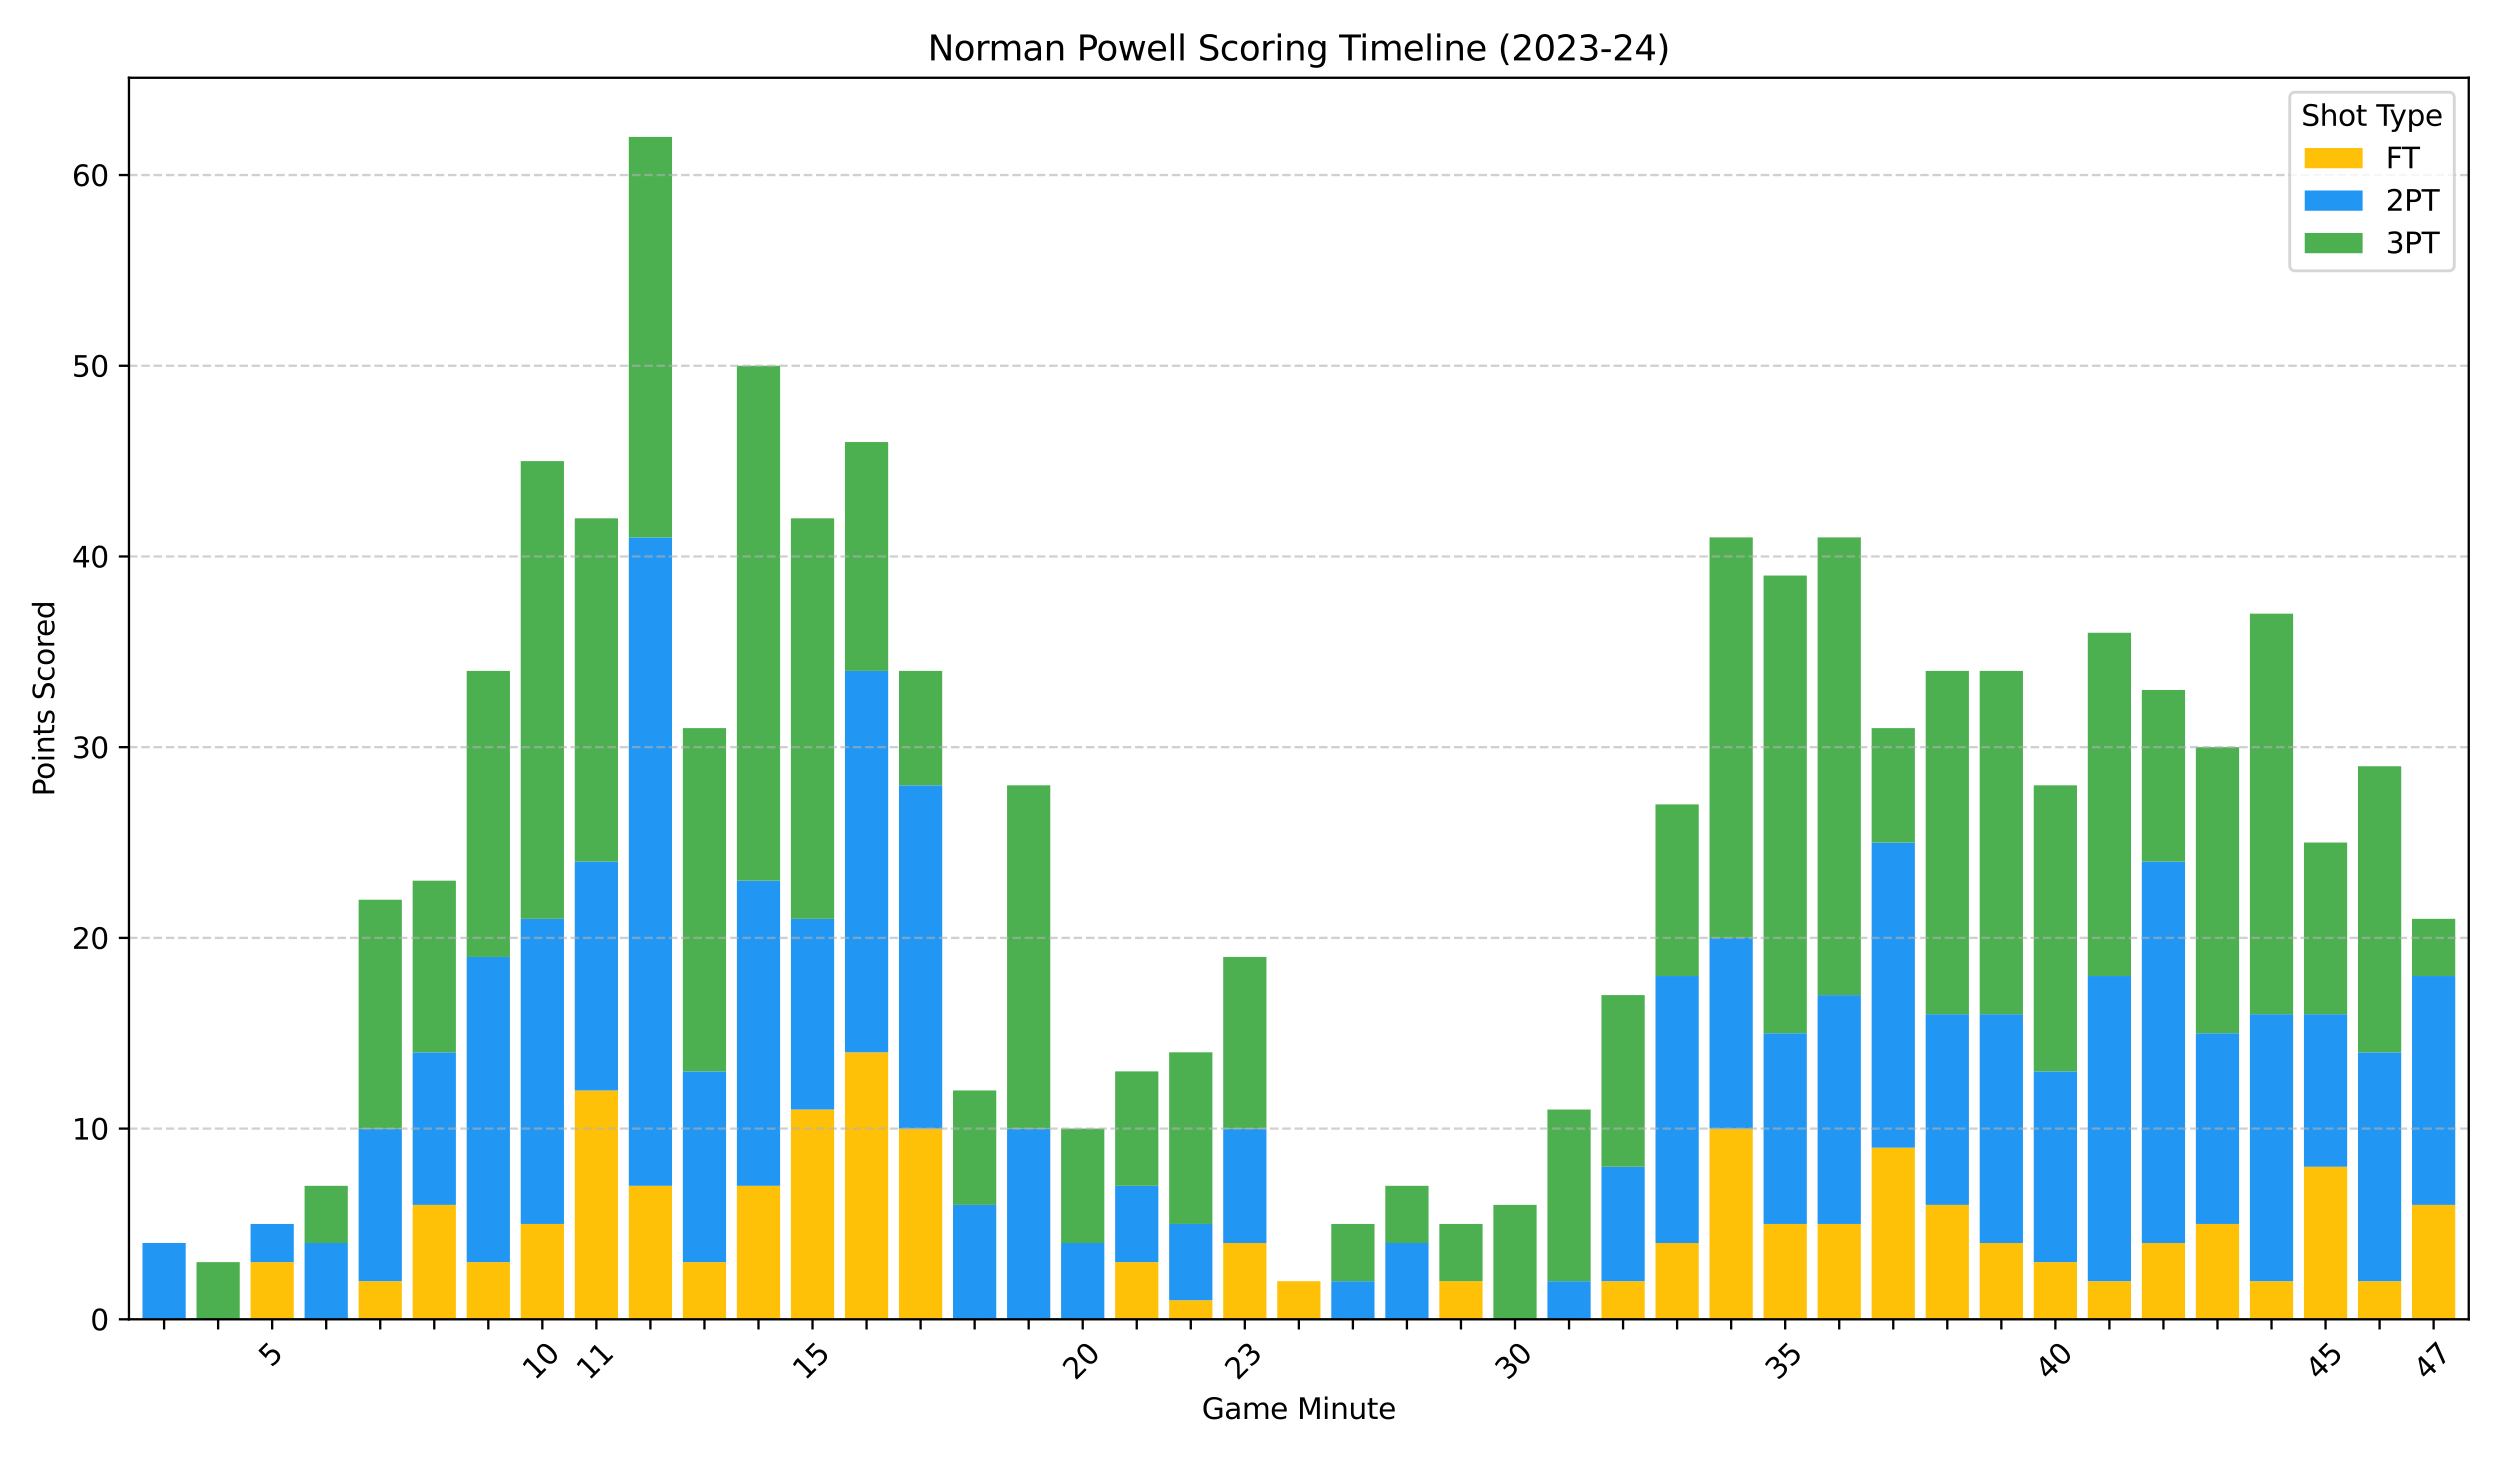 <?xml version="1.0" encoding="utf-8" standalone="no"?>
<!DOCTYPE svg PUBLIC "-//W3C//DTD SVG 1.1//EN"
  "http://www.w3.org/Graphics/SVG/1.1/DTD/svg11.dtd">
<svg xmlns:xlink="http://www.w3.org/1999/xlink" width="864pt" height="504pt" viewBox="0 0 864 504" xmlns="http://www.w3.org/2000/svg" version="1.1">
 <defs>
  <style type="text/css">*{stroke-linejoin: round; stroke-linecap: butt}</style>
 </defs>
 <g id="figure_1">
  <g id="patch_1">
   <path d="M 0 504 
L 864 504 
L 864 0 
L 0 0 
z
" style="fill: #ffffff"/>
  </g>
  <g id="axes_1">
   <g id="patch_2">
    <path d="M 44.57 455.956 
L 853.2 455.956 
L 853.2 26.88 
L 44.57 26.88 
z
" style="fill: #ffffff"/>
   </g>
   <g id="patch_3">
    <path d="M 49.239 455.956 
L 64.179 455.956 
L 64.179 455.956 
L 49.239 455.956 
z
" clip-path="url(#p21c076ba55)" style="fill: #ffc107"/>
   </g>
   <g id="patch_4">
    <path d="M 67.914 455.956 
L 82.854 455.956 
L 82.854 455.956 
L 67.914 455.956 
z
" clip-path="url(#p21c076ba55)" style="fill: #ffc107"/>
   </g>
   <g id="patch_5">
    <path d="M 86.589 455.956 
L 101.529 455.956 
L 101.529 436.182 
L 86.589 436.182 
z
" clip-path="url(#p21c076ba55)" style="fill: #ffc107"/>
   </g>
   <g id="patch_6">
    <path d="M 105.264 455.956 
L 120.204 455.956 
L 120.204 455.956 
L 105.264 455.956 
z
" clip-path="url(#p21c076ba55)" style="fill: #ffc107"/>
   </g>
   <g id="patch_7">
    <path d="M 123.939 455.956 
L 138.879 455.956 
L 138.879 442.773 
L 123.939 442.773 
z
" clip-path="url(#p21c076ba55)" style="fill: #ffc107"/>
   </g>
   <g id="patch_8">
    <path d="M 142.614 455.956 
L 157.554 455.956 
L 157.554 416.409 
L 142.614 416.409 
z
" clip-path="url(#p21c076ba55)" style="fill: #ffc107"/>
   </g>
   <g id="patch_9">
    <path d="M 161.289 455.956 
L 176.229 455.956 
L 176.229 436.182 
L 161.289 436.182 
z
" clip-path="url(#p21c076ba55)" style="fill: #ffc107"/>
   </g>
   <g id="patch_10">
    <path d="M 179.964 455.956 
L 194.904 455.956 
L 194.904 423 
L 179.964 423 
z
" clip-path="url(#p21c076ba55)" style="fill: #ffc107"/>
   </g>
   <g id="patch_11">
    <path d="M 198.639 455.956 
L 213.579 455.956 
L 213.579 376.863 
L 198.639 376.863 
z
" clip-path="url(#p21c076ba55)" style="fill: #ffc107"/>
   </g>
   <g id="patch_12">
    <path d="M 217.314 455.956 
L 232.254 455.956 
L 232.254 409.818 
L 217.314 409.818 
z
" clip-path="url(#p21c076ba55)" style="fill: #ffc107"/>
   </g>
   <g id="patch_13">
    <path d="M 235.989 455.956 
L 250.929 455.956 
L 250.929 436.182 
L 235.989 436.182 
z
" clip-path="url(#p21c076ba55)" style="fill: #ffc107"/>
   </g>
   <g id="patch_14">
    <path d="M 254.664 455.956 
L 269.604 455.956 
L 269.604 409.818 
L 254.664 409.818 
z
" clip-path="url(#p21c076ba55)" style="fill: #ffc107"/>
   </g>
   <g id="patch_15">
    <path d="M 273.339 455.956 
L 288.28 455.956 
L 288.28 383.454 
L 273.339 383.454 
z
" clip-path="url(#p21c076ba55)" style="fill: #ffc107"/>
   </g>
   <g id="patch_16">
    <path d="M 292.015 455.956 
L 306.955 455.956 
L 306.955 363.681 
L 292.015 363.681 
z
" clip-path="url(#p21c076ba55)" style="fill: #ffc107"/>
   </g>
   <g id="patch_17">
    <path d="M 310.69 455.956 
L 325.63 455.956 
L 325.63 390.045 
L 310.69 390.045 
z
" clip-path="url(#p21c076ba55)" style="fill: #ffc107"/>
   </g>
   <g id="patch_18">
    <path d="M 329.365 455.956 
L 344.305 455.956 
L 344.305 455.956 
L 329.365 455.956 
z
" clip-path="url(#p21c076ba55)" style="fill: #ffc107"/>
   </g>
   <g id="patch_19">
    <path d="M 348.04 455.956 
L 362.98 455.956 
L 362.98 455.956 
L 348.04 455.956 
z
" clip-path="url(#p21c076ba55)" style="fill: #ffc107"/>
   </g>
   <g id="patch_20">
    <path d="M 366.715 455.956 
L 381.655 455.956 
L 381.655 455.956 
L 366.715 455.956 
z
" clip-path="url(#p21c076ba55)" style="fill: #ffc107"/>
   </g>
   <g id="patch_21">
    <path d="M 385.39 455.956 
L 400.33 455.956 
L 400.33 436.182 
L 385.39 436.182 
z
" clip-path="url(#p21c076ba55)" style="fill: #ffc107"/>
   </g>
   <g id="patch_22">
    <path d="M 404.065 455.956 
L 419.005 455.956 
L 419.005 449.365 
L 404.065 449.365 
z
" clip-path="url(#p21c076ba55)" style="fill: #ffc107"/>
   </g>
   <g id="patch_23">
    <path d="M 422.74 455.956 
L 437.68 455.956 
L 437.68 429.591 
L 422.74 429.591 
z
" clip-path="url(#p21c076ba55)" style="fill: #ffc107"/>
   </g>
   <g id="patch_24">
    <path d="M 441.415 455.956 
L 456.355 455.956 
L 456.355 442.773 
L 441.415 442.773 
z
" clip-path="url(#p21c076ba55)" style="fill: #ffc107"/>
   </g>
   <g id="patch_25">
    <path d="M 460.09 455.956 
L 475.03 455.956 
L 475.03 455.956 
L 460.09 455.956 
z
" clip-path="url(#p21c076ba55)" style="fill: #ffc107"/>
   </g>
   <g id="patch_26">
    <path d="M 478.765 455.956 
L 493.705 455.956 
L 493.705 455.956 
L 478.765 455.956 
z
" clip-path="url(#p21c076ba55)" style="fill: #ffc107"/>
   </g>
   <g id="patch_27">
    <path d="M 497.44 455.956 
L 512.38 455.956 
L 512.38 442.773 
L 497.44 442.773 
z
" clip-path="url(#p21c076ba55)" style="fill: #ffc107"/>
   </g>
   <g id="patch_28">
    <path d="M 516.115 455.956 
L 531.055 455.956 
L 531.055 455.956 
L 516.115 455.956 
z
" clip-path="url(#p21c076ba55)" style="fill: #ffc107"/>
   </g>
   <g id="patch_29">
    <path d="M 534.79 455.956 
L 549.73 455.956 
L 549.73 455.956 
L 534.79 455.956 
z
" clip-path="url(#p21c076ba55)" style="fill: #ffc107"/>
   </g>
   <g id="patch_30">
    <path d="M 553.465 455.956 
L 568.405 455.956 
L 568.405 442.773 
L 553.465 442.773 
z
" clip-path="url(#p21c076ba55)" style="fill: #ffc107"/>
   </g>
   <g id="patch_31">
    <path d="M 572.14 455.956 
L 587.08 455.956 
L 587.08 429.591 
L 572.14 429.591 
z
" clip-path="url(#p21c076ba55)" style="fill: #ffc107"/>
   </g>
   <g id="patch_32">
    <path d="M 590.815 455.956 
L 605.755 455.956 
L 605.755 390.045 
L 590.815 390.045 
z
" clip-path="url(#p21c076ba55)" style="fill: #ffc107"/>
   </g>
   <g id="patch_33">
    <path d="M 609.49 455.956 
L 624.431 455.956 
L 624.431 423 
L 609.49 423 
z
" clip-path="url(#p21c076ba55)" style="fill: #ffc107"/>
   </g>
   <g id="patch_34">
    <path d="M 628.166 455.956 
L 643.106 455.956 
L 643.106 423 
L 628.166 423 
z
" clip-path="url(#p21c076ba55)" style="fill: #ffc107"/>
   </g>
   <g id="patch_35">
    <path d="M 646.841 455.956 
L 661.781 455.956 
L 661.781 396.636 
L 646.841 396.636 
z
" clip-path="url(#p21c076ba55)" style="fill: #ffc107"/>
   </g>
   <g id="patch_36">
    <path d="M 665.516 455.956 
L 680.456 455.956 
L 680.456 416.409 
L 665.516 416.409 
z
" clip-path="url(#p21c076ba55)" style="fill: #ffc107"/>
   </g>
   <g id="patch_37">
    <path d="M 684.191 455.956 
L 699.131 455.956 
L 699.131 429.591 
L 684.191 429.591 
z
" clip-path="url(#p21c076ba55)" style="fill: #ffc107"/>
   </g>
   <g id="patch_38">
    <path d="M 702.866 455.956 
L 717.806 455.956 
L 717.806 436.182 
L 702.866 436.182 
z
" clip-path="url(#p21c076ba55)" style="fill: #ffc107"/>
   </g>
   <g id="patch_39">
    <path d="M 721.541 455.956 
L 736.481 455.956 
L 736.481 442.773 
L 721.541 442.773 
z
" clip-path="url(#p21c076ba55)" style="fill: #ffc107"/>
   </g>
   <g id="patch_40">
    <path d="M 740.216 455.956 
L 755.156 455.956 
L 755.156 429.591 
L 740.216 429.591 
z
" clip-path="url(#p21c076ba55)" style="fill: #ffc107"/>
   </g>
   <g id="patch_41">
    <path d="M 758.891 455.956 
L 773.831 455.956 
L 773.831 423 
L 758.891 423 
z
" clip-path="url(#p21c076ba55)" style="fill: #ffc107"/>
   </g>
   <g id="patch_42">
    <path d="M 777.566 455.956 
L 792.506 455.956 
L 792.506 442.773 
L 777.566 442.773 
z
" clip-path="url(#p21c076ba55)" style="fill: #ffc107"/>
   </g>
   <g id="patch_43">
    <path d="M 796.241 455.956 
L 811.181 455.956 
L 811.181 403.227 
L 796.241 403.227 
z
" clip-path="url(#p21c076ba55)" style="fill: #ffc107"/>
   </g>
   <g id="patch_44">
    <path d="M 814.916 455.956 
L 829.856 455.956 
L 829.856 442.773 
L 814.916 442.773 
z
" clip-path="url(#p21c076ba55)" style="fill: #ffc107"/>
   </g>
   <g id="patch_45">
    <path d="M 833.591 455.956 
L 848.531 455.956 
L 848.531 416.409 
L 833.591 416.409 
z
" clip-path="url(#p21c076ba55)" style="fill: #ffc107"/>
   </g>
   <g id="patch_46">
    <path d="M 49.239 455.956 
L 64.179 455.956 
L 64.179 429.591 
L 49.239 429.591 
z
" clip-path="url(#p21c076ba55)" style="fill: #2196f3"/>
   </g>
   <g id="patch_47">
    <path d="M 67.914 455.956 
L 82.854 455.956 
L 82.854 455.956 
L 67.914 455.956 
z
" clip-path="url(#p21c076ba55)" style="fill: #2196f3"/>
   </g>
   <g id="patch_48">
    <path d="M 86.589 436.182 
L 101.529 436.182 
L 101.529 423 
L 86.589 423 
z
" clip-path="url(#p21c076ba55)" style="fill: #2196f3"/>
   </g>
   <g id="patch_49">
    <path d="M 105.264 455.956 
L 120.204 455.956 
L 120.204 429.591 
L 105.264 429.591 
z
" clip-path="url(#p21c076ba55)" style="fill: #2196f3"/>
   </g>
   <g id="patch_50">
    <path d="M 123.939 442.773 
L 138.879 442.773 
L 138.879 390.045 
L 123.939 390.045 
z
" clip-path="url(#p21c076ba55)" style="fill: #2196f3"/>
   </g>
   <g id="patch_51">
    <path d="M 142.614 416.409 
L 157.554 416.409 
L 157.554 363.681 
L 142.614 363.681 
z
" clip-path="url(#p21c076ba55)" style="fill: #2196f3"/>
   </g>
   <g id="patch_52">
    <path d="M 161.289 436.182 
L 176.229 436.182 
L 176.229 330.726 
L 161.289 330.726 
z
" clip-path="url(#p21c076ba55)" style="fill: #2196f3"/>
   </g>
   <g id="patch_53">
    <path d="M 179.964 423 
L 194.904 423 
L 194.904 317.544 
L 179.964 317.544 
z
" clip-path="url(#p21c076ba55)" style="fill: #2196f3"/>
   </g>
   <g id="patch_54">
    <path d="M 198.639 376.863 
L 213.579 376.863 
L 213.579 297.771 
L 198.639 297.771 
z
" clip-path="url(#p21c076ba55)" style="fill: #2196f3"/>
   </g>
   <g id="patch_55">
    <path d="M 217.314 409.818 
L 232.254 409.818 
L 232.254 185.724 
L 217.314 185.724 
z
" clip-path="url(#p21c076ba55)" style="fill: #2196f3"/>
   </g>
   <g id="patch_56">
    <path d="M 235.989 436.182 
L 250.929 436.182 
L 250.929 370.272 
L 235.989 370.272 
z
" clip-path="url(#p21c076ba55)" style="fill: #2196f3"/>
   </g>
   <g id="patch_57">
    <path d="M 254.664 409.818 
L 269.604 409.818 
L 269.604 304.362 
L 254.664 304.362 
z
" clip-path="url(#p21c076ba55)" style="fill: #2196f3"/>
   </g>
   <g id="patch_58">
    <path d="M 273.339 383.454 
L 288.28 383.454 
L 288.28 317.544 
L 273.339 317.544 
z
" clip-path="url(#p21c076ba55)" style="fill: #2196f3"/>
   </g>
   <g id="patch_59">
    <path d="M 292.015 363.681 
L 306.955 363.681 
L 306.955 231.861 
L 292.015 231.861 
z
" clip-path="url(#p21c076ba55)" style="fill: #2196f3"/>
   </g>
   <g id="patch_60">
    <path d="M 310.69 390.045 
L 325.63 390.045 
L 325.63 271.407 
L 310.69 271.407 
z
" clip-path="url(#p21c076ba55)" style="fill: #2196f3"/>
   </g>
   <g id="patch_61">
    <path d="M 329.365 455.956 
L 344.305 455.956 
L 344.305 416.409 
L 329.365 416.409 
z
" clip-path="url(#p21c076ba55)" style="fill: #2196f3"/>
   </g>
   <g id="patch_62">
    <path d="M 348.04 455.956 
L 362.98 455.956 
L 362.98 390.045 
L 348.04 390.045 
z
" clip-path="url(#p21c076ba55)" style="fill: #2196f3"/>
   </g>
   <g id="patch_63">
    <path d="M 366.715 455.956 
L 381.655 455.956 
L 381.655 429.591 
L 366.715 429.591 
z
" clip-path="url(#p21c076ba55)" style="fill: #2196f3"/>
   </g>
   <g id="patch_64">
    <path d="M 385.39 436.182 
L 400.33 436.182 
L 400.33 409.818 
L 385.39 409.818 
z
" clip-path="url(#p21c076ba55)" style="fill: #2196f3"/>
   </g>
   <g id="patch_65">
    <path d="M 404.065 449.365 
L 419.005 449.365 
L 419.005 423 
L 404.065 423 
z
" clip-path="url(#p21c076ba55)" style="fill: #2196f3"/>
   </g>
   <g id="patch_66">
    <path d="M 422.74 429.591 
L 437.68 429.591 
L 437.68 390.045 
L 422.74 390.045 
z
" clip-path="url(#p21c076ba55)" style="fill: #2196f3"/>
   </g>
   <g id="patch_67">
    <path d="M 441.415 455.956 
L 456.355 455.956 
L 456.355 455.956 
L 441.415 455.956 
z
" clip-path="url(#p21c076ba55)" style="fill: #2196f3"/>
   </g>
   <g id="patch_68">
    <path d="M 460.09 455.956 
L 475.03 455.956 
L 475.03 442.773 
L 460.09 442.773 
z
" clip-path="url(#p21c076ba55)" style="fill: #2196f3"/>
   </g>
   <g id="patch_69">
    <path d="M 478.765 455.956 
L 493.705 455.956 
L 493.705 429.591 
L 478.765 429.591 
z
" clip-path="url(#p21c076ba55)" style="fill: #2196f3"/>
   </g>
   <g id="patch_70">
    <path d="M 497.44 455.956 
L 512.38 455.956 
L 512.38 455.956 
L 497.44 455.956 
z
" clip-path="url(#p21c076ba55)" style="fill: #2196f3"/>
   </g>
   <g id="patch_71">
    <path d="M 516.115 455.956 
L 531.055 455.956 
L 531.055 455.956 
L 516.115 455.956 
z
" clip-path="url(#p21c076ba55)" style="fill: #2196f3"/>
   </g>
   <g id="patch_72">
    <path d="M 534.79 455.956 
L 549.73 455.956 
L 549.73 442.773 
L 534.79 442.773 
z
" clip-path="url(#p21c076ba55)" style="fill: #2196f3"/>
   </g>
   <g id="patch_73">
    <path d="M 553.465 442.773 
L 568.405 442.773 
L 568.405 403.227 
L 553.465 403.227 
z
" clip-path="url(#p21c076ba55)" style="fill: #2196f3"/>
   </g>
   <g id="patch_74">
    <path d="M 572.14 429.591 
L 587.08 429.591 
L 587.08 337.317 
L 572.14 337.317 
z
" clip-path="url(#p21c076ba55)" style="fill: #2196f3"/>
   </g>
   <g id="patch_75">
    <path d="M 590.815 390.045 
L 605.755 390.045 
L 605.755 324.135 
L 590.815 324.135 
z
" clip-path="url(#p21c076ba55)" style="fill: #2196f3"/>
   </g>
   <g id="patch_76">
    <path d="M 609.49 423 
L 624.431 423 
L 624.431 357.09 
L 609.49 357.09 
z
" clip-path="url(#p21c076ba55)" style="fill: #2196f3"/>
   </g>
   <g id="patch_77">
    <path d="M 628.166 423 
L 643.106 423 
L 643.106 343.908 
L 628.166 343.908 
z
" clip-path="url(#p21c076ba55)" style="fill: #2196f3"/>
   </g>
   <g id="patch_78">
    <path d="M 646.841 396.636 
L 661.781 396.636 
L 661.781 291.18 
L 646.841 291.18 
z
" clip-path="url(#p21c076ba55)" style="fill: #2196f3"/>
   </g>
   <g id="patch_79">
    <path d="M 665.516 416.409 
L 680.456 416.409 
L 680.456 350.499 
L 665.516 350.499 
z
" clip-path="url(#p21c076ba55)" style="fill: #2196f3"/>
   </g>
   <g id="patch_80">
    <path d="M 684.191 429.591 
L 699.131 429.591 
L 699.131 350.499 
L 684.191 350.499 
z
" clip-path="url(#p21c076ba55)" style="fill: #2196f3"/>
   </g>
   <g id="patch_81">
    <path d="M 702.866 436.182 
L 717.806 436.182 
L 717.806 370.272 
L 702.866 370.272 
z
" clip-path="url(#p21c076ba55)" style="fill: #2196f3"/>
   </g>
   <g id="patch_82">
    <path d="M 721.541 442.773 
L 736.481 442.773 
L 736.481 337.317 
L 721.541 337.317 
z
" clip-path="url(#p21c076ba55)" style="fill: #2196f3"/>
   </g>
   <g id="patch_83">
    <path d="M 740.216 429.591 
L 755.156 429.591 
L 755.156 297.771 
L 740.216 297.771 
z
" clip-path="url(#p21c076ba55)" style="fill: #2196f3"/>
   </g>
   <g id="patch_84">
    <path d="M 758.891 423 
L 773.831 423 
L 773.831 357.09 
L 758.891 357.09 
z
" clip-path="url(#p21c076ba55)" style="fill: #2196f3"/>
   </g>
   <g id="patch_85">
    <path d="M 777.566 442.773 
L 792.506 442.773 
L 792.506 350.499 
L 777.566 350.499 
z
" clip-path="url(#p21c076ba55)" style="fill: #2196f3"/>
   </g>
   <g id="patch_86">
    <path d="M 796.241 403.227 
L 811.181 403.227 
L 811.181 350.499 
L 796.241 350.499 
z
" clip-path="url(#p21c076ba55)" style="fill: #2196f3"/>
   </g>
   <g id="patch_87">
    <path d="M 814.916 442.773 
L 829.856 442.773 
L 829.856 363.681 
L 814.916 363.681 
z
" clip-path="url(#p21c076ba55)" style="fill: #2196f3"/>
   </g>
   <g id="patch_88">
    <path d="M 833.591 416.409 
L 848.531 416.409 
L 848.531 337.317 
L 833.591 337.317 
z
" clip-path="url(#p21c076ba55)" style="fill: #2196f3"/>
   </g>
   <g id="patch_89">
    <path d="M 49.239 455.956 
L 64.179 455.956 
L 64.179 455.956 
L 49.239 455.956 
z
" clip-path="url(#p21c076ba55)" style="fill: #4caf50"/>
   </g>
   <g id="patch_90">
    <path d="M 67.914 455.956 
L 82.854 455.956 
L 82.854 436.182 
L 67.914 436.182 
z
" clip-path="url(#p21c076ba55)" style="fill: #4caf50"/>
   </g>
   <g id="patch_91">
    <path d="M 86.589 455.956 
L 101.529 455.956 
L 101.529 455.956 
L 86.589 455.956 
z
" clip-path="url(#p21c076ba55)" style="fill: #4caf50"/>
   </g>
   <g id="patch_92">
    <path d="M 105.264 429.591 
L 120.204 429.591 
L 120.204 409.818 
L 105.264 409.818 
z
" clip-path="url(#p21c076ba55)" style="fill: #4caf50"/>
   </g>
   <g id="patch_93">
    <path d="M 123.939 390.045 
L 138.879 390.045 
L 138.879 310.953 
L 123.939 310.953 
z
" clip-path="url(#p21c076ba55)" style="fill: #4caf50"/>
   </g>
   <g id="patch_94">
    <path d="M 142.614 363.681 
L 157.554 363.681 
L 157.554 304.362 
L 142.614 304.362 
z
" clip-path="url(#p21c076ba55)" style="fill: #4caf50"/>
   </g>
   <g id="patch_95">
    <path d="M 161.289 330.726 
L 176.229 330.726 
L 176.229 231.861 
L 161.289 231.861 
z
" clip-path="url(#p21c076ba55)" style="fill: #4caf50"/>
   </g>
   <g id="patch_96">
    <path d="M 179.964 317.544 
L 194.904 317.544 
L 194.904 159.36 
L 179.964 159.36 
z
" clip-path="url(#p21c076ba55)" style="fill: #4caf50"/>
   </g>
   <g id="patch_97">
    <path d="M 198.639 297.771 
L 213.579 297.771 
L 213.579 179.133 
L 198.639 179.133 
z
" clip-path="url(#p21c076ba55)" style="fill: #4caf50"/>
   </g>
   <g id="patch_98">
    <path d="M 217.314 185.724 
L 232.254 185.724 
L 232.254 47.312 
L 217.314 47.312 
z
" clip-path="url(#p21c076ba55)" style="fill: #4caf50"/>
   </g>
   <g id="patch_99">
    <path d="M 235.989 370.272 
L 250.929 370.272 
L 250.929 251.634 
L 235.989 251.634 
z
" clip-path="url(#p21c076ba55)" style="fill: #4caf50"/>
   </g>
   <g id="patch_100">
    <path d="M 254.664 304.362 
L 269.604 304.362 
L 269.604 126.404 
L 254.664 126.404 
z
" clip-path="url(#p21c076ba55)" style="fill: #4caf50"/>
   </g>
   <g id="patch_101">
    <path d="M 273.339 317.544 
L 288.28 317.544 
L 288.28 179.133 
L 273.339 179.133 
z
" clip-path="url(#p21c076ba55)" style="fill: #4caf50"/>
   </g>
   <g id="patch_102">
    <path d="M 292.015 231.861 
L 306.955 231.861 
L 306.955 152.769 
L 292.015 152.769 
z
" clip-path="url(#p21c076ba55)" style="fill: #4caf50"/>
   </g>
   <g id="patch_103">
    <path d="M 310.69 271.407 
L 325.63 271.407 
L 325.63 231.861 
L 310.69 231.861 
z
" clip-path="url(#p21c076ba55)" style="fill: #4caf50"/>
   </g>
   <g id="patch_104">
    <path d="M 329.365 416.409 
L 344.305 416.409 
L 344.305 376.863 
L 329.365 376.863 
z
" clip-path="url(#p21c076ba55)" style="fill: #4caf50"/>
   </g>
   <g id="patch_105">
    <path d="M 348.04 390.045 
L 362.98 390.045 
L 362.98 271.407 
L 348.04 271.407 
z
" clip-path="url(#p21c076ba55)" style="fill: #4caf50"/>
   </g>
   <g id="patch_106">
    <path d="M 366.715 429.591 
L 381.655 429.591 
L 381.655 390.045 
L 366.715 390.045 
z
" clip-path="url(#p21c076ba55)" style="fill: #4caf50"/>
   </g>
   <g id="patch_107">
    <path d="M 385.39 409.818 
L 400.33 409.818 
L 400.33 370.272 
L 385.39 370.272 
z
" clip-path="url(#p21c076ba55)" style="fill: #4caf50"/>
   </g>
   <g id="patch_108">
    <path d="M 404.065 423 
L 419.005 423 
L 419.005 363.681 
L 404.065 363.681 
z
" clip-path="url(#p21c076ba55)" style="fill: #4caf50"/>
   </g>
   <g id="patch_109">
    <path d="M 422.74 390.045 
L 437.68 390.045 
L 437.68 330.726 
L 422.74 330.726 
z
" clip-path="url(#p21c076ba55)" style="fill: #4caf50"/>
   </g>
   <g id="patch_110">
    <path d="M 441.415 455.956 
L 456.355 455.956 
L 456.355 455.956 
L 441.415 455.956 
z
" clip-path="url(#p21c076ba55)" style="fill: #4caf50"/>
   </g>
   <g id="patch_111">
    <path d="M 460.09 442.773 
L 475.03 442.773 
L 475.03 423 
L 460.09 423 
z
" clip-path="url(#p21c076ba55)" style="fill: #4caf50"/>
   </g>
   <g id="patch_112">
    <path d="M 478.765 429.591 
L 493.705 429.591 
L 493.705 409.818 
L 478.765 409.818 
z
" clip-path="url(#p21c076ba55)" style="fill: #4caf50"/>
   </g>
   <g id="patch_113">
    <path d="M 497.44 442.773 
L 512.38 442.773 
L 512.38 423 
L 497.44 423 
z
" clip-path="url(#p21c076ba55)" style="fill: #4caf50"/>
   </g>
   <g id="patch_114">
    <path d="M 516.115 455.956 
L 531.055 455.956 
L 531.055 416.409 
L 516.115 416.409 
z
" clip-path="url(#p21c076ba55)" style="fill: #4caf50"/>
   </g>
   <g id="patch_115">
    <path d="M 534.79 442.773 
L 549.73 442.773 
L 549.73 383.454 
L 534.79 383.454 
z
" clip-path="url(#p21c076ba55)" style="fill: #4caf50"/>
   </g>
   <g id="patch_116">
    <path d="M 553.465 403.227 
L 568.405 403.227 
L 568.405 343.908 
L 553.465 343.908 
z
" clip-path="url(#p21c076ba55)" style="fill: #4caf50"/>
   </g>
   <g id="patch_117">
    <path d="M 572.14 337.317 
L 587.08 337.317 
L 587.08 277.998 
L 572.14 277.998 
z
" clip-path="url(#p21c076ba55)" style="fill: #4caf50"/>
   </g>
   <g id="patch_118">
    <path d="M 590.815 324.135 
L 605.755 324.135 
L 605.755 185.724 
L 590.815 185.724 
z
" clip-path="url(#p21c076ba55)" style="fill: #4caf50"/>
   </g>
   <g id="patch_119">
    <path d="M 609.49 357.09 
L 624.431 357.09 
L 624.431 198.906 
L 609.49 198.906 
z
" clip-path="url(#p21c076ba55)" style="fill: #4caf50"/>
   </g>
   <g id="patch_120">
    <path d="M 628.166 343.908 
L 643.106 343.908 
L 643.106 185.724 
L 628.166 185.724 
z
" clip-path="url(#p21c076ba55)" style="fill: #4caf50"/>
   </g>
   <g id="patch_121">
    <path d="M 646.841 291.18 
L 661.781 291.18 
L 661.781 251.634 
L 646.841 251.634 
z
" clip-path="url(#p21c076ba55)" style="fill: #4caf50"/>
   </g>
   <g id="patch_122">
    <path d="M 665.516 350.499 
L 680.456 350.499 
L 680.456 231.861 
L 665.516 231.861 
z
" clip-path="url(#p21c076ba55)" style="fill: #4caf50"/>
   </g>
   <g id="patch_123">
    <path d="M 684.191 350.499 
L 699.131 350.499 
L 699.131 231.861 
L 684.191 231.861 
z
" clip-path="url(#p21c076ba55)" style="fill: #4caf50"/>
   </g>
   <g id="patch_124">
    <path d="M 702.866 370.272 
L 717.806 370.272 
L 717.806 271.407 
L 702.866 271.407 
z
" clip-path="url(#p21c076ba55)" style="fill: #4caf50"/>
   </g>
   <g id="patch_125">
    <path d="M 721.541 337.317 
L 736.481 337.317 
L 736.481 218.679 
L 721.541 218.679 
z
" clip-path="url(#p21c076ba55)" style="fill: #4caf50"/>
   </g>
   <g id="patch_126">
    <path d="M 740.216 297.771 
L 755.156 297.771 
L 755.156 238.452 
L 740.216 238.452 
z
" clip-path="url(#p21c076ba55)" style="fill: #4caf50"/>
   </g>
   <g id="patch_127">
    <path d="M 758.891 357.09 
L 773.831 357.09 
L 773.831 258.225 
L 758.891 258.225 
z
" clip-path="url(#p21c076ba55)" style="fill: #4caf50"/>
   </g>
   <g id="patch_128">
    <path d="M 777.566 350.499 
L 792.506 350.499 
L 792.506 212.088 
L 777.566 212.088 
z
" clip-path="url(#p21c076ba55)" style="fill: #4caf50"/>
   </g>
   <g id="patch_129">
    <path d="M 796.241 350.499 
L 811.181 350.499 
L 811.181 291.18 
L 796.241 291.18 
z
" clip-path="url(#p21c076ba55)" style="fill: #4caf50"/>
   </g>
   <g id="patch_130">
    <path d="M 814.916 363.681 
L 829.856 363.681 
L 829.856 264.816 
L 814.916 264.816 
z
" clip-path="url(#p21c076ba55)" style="fill: #4caf50"/>
   </g>
   <g id="patch_131">
    <path d="M 833.591 337.317 
L 848.531 337.317 
L 848.531 317.544 
L 833.591 317.544 
z
" clip-path="url(#p21c076ba55)" style="fill: #4caf50"/>
   </g>
   <g id="matplotlib.axis_1">
    <g id="xtick_1">
     <g id="line2d_1">
      <defs>
       <path id="ma766b5939f" d="M 0 0 
L 0 3.5 
" style="stroke: #000000; stroke-width: 0.8"/>
      </defs>
      <g>
       <use xlink:href="#ma766b5939f" x="56.709" y="455.956" style="stroke: #000000; stroke-width: 0.8"/>
      </g>
     </g>
    </g>
    <g id="xtick_2">
     <g id="line2d_2">
      <g>
       <use xlink:href="#ma766b5939f" x="75.384" y="455.956" style="stroke: #000000; stroke-width: 0.8"/>
      </g>
     </g>
    </g>
    <g id="xtick_3">
     <g id="line2d_3">
      <g>
       <use xlink:href="#ma766b5939f" x="94.059" y="455.956" style="stroke: #000000; stroke-width: 0.8"/>
      </g>
     </g>
     <g id="text_1">
      <!-- 5 -->
      <g transform="translate(93.761 472.827) rotate(-45) scale(0.1 -0.1)">
       <defs>
        <path id="DejaVuSans-35" d="M 691 4666 
L 3169 4666 
L 3169 4134 
L 1269 4134 
L 1269 2991 
Q 1406 3038 1543 3061 
Q 1681 3084 1819 3084 
Q 2600 3084 3056 2656 
Q 3513 2228 3513 1497 
Q 3513 744 3044 326 
Q 2575 -91 1722 -91 
Q 1428 -91 1123 -41 
Q 819 9 494 109 
L 494 744 
Q 775 591 1075 516 
Q 1375 441 1709 441 
Q 2250 441 2565 725 
Q 2881 1009 2881 1497 
Q 2881 1984 2565 2268 
Q 2250 2553 1709 2553 
Q 1456 2553 1204 2497 
Q 953 2441 691 2322 
L 691 4666 
z
" transform="scale(0.016)"/>
       </defs>
       <use xlink:href="#DejaVuSans-35"/>
      </g>
     </g>
    </g>
    <g id="xtick_4">
     <g id="line2d_4">
      <g>
       <use xlink:href="#ma766b5939f" x="112.734" y="455.956" style="stroke: #000000; stroke-width: 0.8"/>
      </g>
     </g>
    </g>
    <g id="xtick_5">
     <g id="line2d_5">
      <g>
       <use xlink:href="#ma766b5939f" x="131.409" y="455.956" style="stroke: #000000; stroke-width: 0.8"/>
      </g>
     </g>
    </g>
    <g id="xtick_6">
     <g id="line2d_6">
      <g>
       <use xlink:href="#ma766b5939f" x="150.084" y="455.956" style="stroke: #000000; stroke-width: 0.8"/>
      </g>
     </g>
    </g>
    <g id="xtick_7">
     <g id="line2d_7">
      <g>
       <use xlink:href="#ma766b5939f" x="168.759" y="455.956" style="stroke: #000000; stroke-width: 0.8"/>
      </g>
     </g>
    </g>
    <g id="xtick_8">
     <g id="line2d_8">
      <g>
       <use xlink:href="#ma766b5939f" x="187.434" y="455.956" style="stroke: #000000; stroke-width: 0.8"/>
      </g>
     </g>
     <g id="text_2">
      <!-- 10 -->
      <g transform="translate(184.886 477.326) rotate(-45) scale(0.1 -0.1)">
       <defs>
        <path id="DejaVuSans-31" d="M 794 531 
L 1825 531 
L 1825 4091 
L 703 3866 
L 703 4441 
L 1819 4666 
L 2450 4666 
L 2450 531 
L 3481 531 
L 3481 0 
L 794 0 
L 794 531 
z
" transform="scale(0.016)"/>
        <path id="DejaVuSans-30" d="M 2034 4250 
Q 1547 4250 1301 3770 
Q 1056 3291 1056 2328 
Q 1056 1369 1301 889 
Q 1547 409 2034 409 
Q 2525 409 2770 889 
Q 3016 1369 3016 2328 
Q 3016 3291 2770 3770 
Q 2525 4250 2034 4250 
z
M 2034 4750 
Q 2819 4750 3233 4129 
Q 3647 3509 3647 2328 
Q 3647 1150 3233 529 
Q 2819 -91 2034 -91 
Q 1250 -91 836 529 
Q 422 1150 422 2328 
Q 422 3509 836 4129 
Q 1250 4750 2034 4750 
z
" transform="scale(0.016)"/>
       </defs>
       <use xlink:href="#DejaVuSans-31"/>
       <use xlink:href="#DejaVuSans-30" transform="translate(63.623 0)"/>
      </g>
     </g>
    </g>
    <g id="xtick_9">
     <g id="line2d_9">
      <g>
       <use xlink:href="#ma766b5939f" x="206.109" y="455.956" style="stroke: #000000; stroke-width: 0.8"/>
      </g>
     </g>
     <g id="text_3">
      <!-- 11 -->
      <g transform="translate(203.561 477.326) rotate(-45) scale(0.1 -0.1)">
       <use xlink:href="#DejaVuSans-31"/>
       <use xlink:href="#DejaVuSans-31" transform="translate(63.623 0)"/>
      </g>
     </g>
    </g>
    <g id="xtick_10">
     <g id="line2d_10">
      <g>
       <use xlink:href="#ma766b5939f" x="224.784" y="455.956" style="stroke: #000000; stroke-width: 0.8"/>
      </g>
     </g>
    </g>
    <g id="xtick_11">
     <g id="line2d_11">
      <g>
       <use xlink:href="#ma766b5939f" x="243.459" y="455.956" style="stroke: #000000; stroke-width: 0.8"/>
      </g>
     </g>
    </g>
    <g id="xtick_12">
     <g id="line2d_12">
      <g>
       <use xlink:href="#ma766b5939f" x="262.134" y="455.956" style="stroke: #000000; stroke-width: 0.8"/>
      </g>
     </g>
    </g>
    <g id="xtick_13">
     <g id="line2d_13">
      <g>
       <use xlink:href="#ma766b5939f" x="280.809" y="455.956" style="stroke: #000000; stroke-width: 0.8"/>
      </g>
     </g>
     <g id="text_4">
      <!-- 15 -->
      <g transform="translate(278.262 477.326) rotate(-45) scale(0.1 -0.1)">
       <use xlink:href="#DejaVuSans-31"/>
       <use xlink:href="#DejaVuSans-35" transform="translate(63.623 0)"/>
      </g>
     </g>
    </g>
    <g id="xtick_14">
     <g id="line2d_14">
      <g>
       <use xlink:href="#ma766b5939f" x="299.485" y="455.956" style="stroke: #000000; stroke-width: 0.8"/>
      </g>
     </g>
    </g>
    <g id="xtick_15">
     <g id="line2d_15">
      <g>
       <use xlink:href="#ma766b5939f" x="318.16" y="455.956" style="stroke: #000000; stroke-width: 0.8"/>
      </g>
     </g>
    </g>
    <g id="xtick_16">
     <g id="line2d_16">
      <g>
       <use xlink:href="#ma766b5939f" x="336.835" y="455.956" style="stroke: #000000; stroke-width: 0.8"/>
      </g>
     </g>
    </g>
    <g id="xtick_17">
     <g id="line2d_17">
      <g>
       <use xlink:href="#ma766b5939f" x="355.51" y="455.956" style="stroke: #000000; stroke-width: 0.8"/>
      </g>
     </g>
    </g>
    <g id="xtick_18">
     <g id="line2d_18">
      <g>
       <use xlink:href="#ma766b5939f" x="374.185" y="455.956" style="stroke: #000000; stroke-width: 0.8"/>
      </g>
     </g>
     <g id="text_5">
      <!-- 20 -->
      <g transform="translate(371.637 477.326) rotate(-45) scale(0.1 -0.1)">
       <defs>
        <path id="DejaVuSans-32" d="M 1228 531 
L 3431 531 
L 3431 0 
L 469 0 
L 469 531 
Q 828 903 1448 1529 
Q 2069 2156 2228 2338 
Q 2531 2678 2651 2914 
Q 2772 3150 2772 3378 
Q 2772 3750 2511 3984 
Q 2250 4219 1831 4219 
Q 1534 4219 1204 4116 
Q 875 4013 500 3803 
L 500 4441 
Q 881 4594 1212 4672 
Q 1544 4750 1819 4750 
Q 2544 4750 2975 4387 
Q 3406 4025 3406 3419 
Q 3406 3131 3298 2873 
Q 3191 2616 2906 2266 
Q 2828 2175 2409 1742 
Q 1991 1309 1228 531 
z
" transform="scale(0.016)"/>
       </defs>
       <use xlink:href="#DejaVuSans-32"/>
       <use xlink:href="#DejaVuSans-30" transform="translate(63.623 0)"/>
      </g>
     </g>
    </g>
    <g id="xtick_19">
     <g id="line2d_19">
      <g>
       <use xlink:href="#ma766b5939f" x="392.86" y="455.956" style="stroke: #000000; stroke-width: 0.8"/>
      </g>
     </g>
    </g>
    <g id="xtick_20">
     <g id="line2d_20">
      <g>
       <use xlink:href="#ma766b5939f" x="411.535" y="455.956" style="stroke: #000000; stroke-width: 0.8"/>
      </g>
     </g>
    </g>
    <g id="xtick_21">
     <g id="line2d_21">
      <g>
       <use xlink:href="#ma766b5939f" x="430.21" y="455.956" style="stroke: #000000; stroke-width: 0.8"/>
      </g>
     </g>
     <g id="text_6">
      <!-- 23 -->
      <g transform="translate(427.662 477.326) rotate(-45) scale(0.1 -0.1)">
       <defs>
        <path id="DejaVuSans-33" d="M 2597 2516 
Q 3050 2419 3304 2112 
Q 3559 1806 3559 1356 
Q 3559 666 3084 287 
Q 2609 -91 1734 -91 
Q 1441 -91 1130 -33 
Q 819 25 488 141 
L 488 750 
Q 750 597 1062 519 
Q 1375 441 1716 441 
Q 2309 441 2620 675 
Q 2931 909 2931 1356 
Q 2931 1769 2642 2001 
Q 2353 2234 1838 2234 
L 1294 2234 
L 1294 2753 
L 1863 2753 
Q 2328 2753 2575 2939 
Q 2822 3125 2822 3475 
Q 2822 3834 2567 4026 
Q 2313 4219 1838 4219 
Q 1578 4219 1281 4162 
Q 984 4106 628 3988 
L 628 4550 
Q 988 4650 1302 4700 
Q 1616 4750 1894 4750 
Q 2613 4750 3031 4423 
Q 3450 4097 3450 3541 
Q 3450 3153 3228 2886 
Q 3006 2619 2597 2516 
z
" transform="scale(0.016)"/>
       </defs>
       <use xlink:href="#DejaVuSans-32"/>
       <use xlink:href="#DejaVuSans-33" transform="translate(63.623 0)"/>
      </g>
     </g>
    </g>
    <g id="xtick_22">
     <g id="line2d_22">
      <g>
       <use xlink:href="#ma766b5939f" x="448.885" y="455.956" style="stroke: #000000; stroke-width: 0.8"/>
      </g>
     </g>
    </g>
    <g id="xtick_23">
     <g id="line2d_23">
      <g>
       <use xlink:href="#ma766b5939f" x="467.56" y="455.956" style="stroke: #000000; stroke-width: 0.8"/>
      </g>
     </g>
    </g>
    <g id="xtick_24">
     <g id="line2d_24">
      <g>
       <use xlink:href="#ma766b5939f" x="486.235" y="455.956" style="stroke: #000000; stroke-width: 0.8"/>
      </g>
     </g>
    </g>
    <g id="xtick_25">
     <g id="line2d_25">
      <g>
       <use xlink:href="#ma766b5939f" x="504.91" y="455.956" style="stroke: #000000; stroke-width: 0.8"/>
      </g>
     </g>
    </g>
    <g id="xtick_26">
     <g id="line2d_26">
      <g>
       <use xlink:href="#ma766b5939f" x="523.585" y="455.956" style="stroke: #000000; stroke-width: 0.8"/>
      </g>
     </g>
     <g id="text_7">
      <!-- 30 -->
      <g transform="translate(521.037 477.326) rotate(-45) scale(0.1 -0.1)">
       <use xlink:href="#DejaVuSans-33"/>
       <use xlink:href="#DejaVuSans-30" transform="translate(63.623 0)"/>
      </g>
     </g>
    </g>
    <g id="xtick_27">
     <g id="line2d_27">
      <g>
       <use xlink:href="#ma766b5939f" x="542.26" y="455.956" style="stroke: #000000; stroke-width: 0.8"/>
      </g>
     </g>
    </g>
    <g id="xtick_28">
     <g id="line2d_28">
      <g>
       <use xlink:href="#ma766b5939f" x="560.935" y="455.956" style="stroke: #000000; stroke-width: 0.8"/>
      </g>
     </g>
    </g>
    <g id="xtick_29">
     <g id="line2d_29">
      <g>
       <use xlink:href="#ma766b5939f" x="579.61" y="455.956" style="stroke: #000000; stroke-width: 0.8"/>
      </g>
     </g>
    </g>
    <g id="xtick_30">
     <g id="line2d_30">
      <g>
       <use xlink:href="#ma766b5939f" x="598.285" y="455.956" style="stroke: #000000; stroke-width: 0.8"/>
      </g>
     </g>
    </g>
    <g id="xtick_31">
     <g id="line2d_31">
      <g>
       <use xlink:href="#ma766b5939f" x="616.961" y="455.956" style="stroke: #000000; stroke-width: 0.8"/>
      </g>
     </g>
     <g id="text_8">
      <!-- 35 -->
      <g transform="translate(614.413 477.326) rotate(-45) scale(0.1 -0.1)">
       <use xlink:href="#DejaVuSans-33"/>
       <use xlink:href="#DejaVuSans-35" transform="translate(63.623 0)"/>
      </g>
     </g>
    </g>
    <g id="xtick_32">
     <g id="line2d_32">
      <g>
       <use xlink:href="#ma766b5939f" x="635.636" y="455.956" style="stroke: #000000; stroke-width: 0.8"/>
      </g>
     </g>
    </g>
    <g id="xtick_33">
     <g id="line2d_33">
      <g>
       <use xlink:href="#ma766b5939f" x="654.311" y="455.956" style="stroke: #000000; stroke-width: 0.8"/>
      </g>
     </g>
    </g>
    <g id="xtick_34">
     <g id="line2d_34">
      <g>
       <use xlink:href="#ma766b5939f" x="672.986" y="455.956" style="stroke: #000000; stroke-width: 0.8"/>
      </g>
     </g>
    </g>
    <g id="xtick_35">
     <g id="line2d_35">
      <g>
       <use xlink:href="#ma766b5939f" x="691.661" y="455.956" style="stroke: #000000; stroke-width: 0.8"/>
      </g>
     </g>
    </g>
    <g id="xtick_36">
     <g id="line2d_36">
      <g>
       <use xlink:href="#ma766b5939f" x="710.336" y="455.956" style="stroke: #000000; stroke-width: 0.8"/>
      </g>
     </g>
     <g id="text_9">
      <!-- 40 -->
      <g transform="translate(707.788 477.326) rotate(-45) scale(0.1 -0.1)">
       <defs>
        <path id="DejaVuSans-34" d="M 2419 4116 
L 825 1625 
L 2419 1625 
L 2419 4116 
z
M 2253 4666 
L 3047 4666 
L 3047 1625 
L 3713 1625 
L 3713 1100 
L 3047 1100 
L 3047 0 
L 2419 0 
L 2419 1100 
L 313 1100 
L 313 1709 
L 2253 4666 
z
" transform="scale(0.016)"/>
       </defs>
       <use xlink:href="#DejaVuSans-34"/>
       <use xlink:href="#DejaVuSans-30" transform="translate(63.623 0)"/>
      </g>
     </g>
    </g>
    <g id="xtick_37">
     <g id="line2d_37">
      <g>
       <use xlink:href="#ma766b5939f" x="729.011" y="455.956" style="stroke: #000000; stroke-width: 0.8"/>
      </g>
     </g>
    </g>
    <g id="xtick_38">
     <g id="line2d_38">
      <g>
       <use xlink:href="#ma766b5939f" x="747.686" y="455.956" style="stroke: #000000; stroke-width: 0.8"/>
      </g>
     </g>
    </g>
    <g id="xtick_39">
     <g id="line2d_39">
      <g>
       <use xlink:href="#ma766b5939f" x="766.361" y="455.956" style="stroke: #000000; stroke-width: 0.8"/>
      </g>
     </g>
    </g>
    <g id="xtick_40">
     <g id="line2d_40">
      <g>
       <use xlink:href="#ma766b5939f" x="785.036" y="455.956" style="stroke: #000000; stroke-width: 0.8"/>
      </g>
     </g>
    </g>
    <g id="xtick_41">
     <g id="line2d_41">
      <g>
       <use xlink:href="#ma766b5939f" x="803.711" y="455.956" style="stroke: #000000; stroke-width: 0.8"/>
      </g>
     </g>
     <g id="text_10">
      <!-- 45 -->
      <g transform="translate(801.163 477.326) rotate(-45) scale(0.1 -0.1)">
       <use xlink:href="#DejaVuSans-34"/>
       <use xlink:href="#DejaVuSans-35" transform="translate(63.623 0)"/>
      </g>
     </g>
    </g>
    <g id="xtick_42">
     <g id="line2d_42">
      <g>
       <use xlink:href="#ma766b5939f" x="822.386" y="455.956" style="stroke: #000000; stroke-width: 0.8"/>
      </g>
     </g>
    </g>
    <g id="xtick_43">
     <g id="line2d_43">
      <g>
       <use xlink:href="#ma766b5939f" x="841.061" y="455.956" style="stroke: #000000; stroke-width: 0.8"/>
      </g>
     </g>
     <g id="text_11">
      <!-- 47 -->
      <g transform="translate(838.513 477.326) rotate(-45) scale(0.1 -0.1)">
       <defs>
        <path id="DejaVuSans-37" d="M 525 4666 
L 3525 4666 
L 3525 4397 
L 1831 0 
L 1172 0 
L 2766 4134 
L 525 4134 
L 525 4666 
z
" transform="scale(0.016)"/>
       </defs>
       <use xlink:href="#DejaVuSans-34"/>
       <use xlink:href="#DejaVuSans-37" transform="translate(63.623 0)"/>
      </g>
     </g>
    </g>
    <g id="text_12">
     <!-- Game Minute -->
     <g transform="translate(415.333 490.395) scale(0.1 -0.1)">
      <defs>
       <path id="DejaVuSans-47" d="M 3809 666 
L 3809 1919 
L 2778 1919 
L 2778 2438 
L 4434 2438 
L 4434 434 
Q 4069 175 3628 42 
Q 3188 -91 2688 -91 
Q 1594 -91 976 548 
Q 359 1188 359 2328 
Q 359 3472 976 4111 
Q 1594 4750 2688 4750 
Q 3144 4750 3555 4637 
Q 3966 4525 4313 4306 
L 4313 3634 
Q 3963 3931 3569 4081 
Q 3175 4231 2741 4231 
Q 1884 4231 1454 3753 
Q 1025 3275 1025 2328 
Q 1025 1384 1454 906 
Q 1884 428 2741 428 
Q 3075 428 3337 486 
Q 3600 544 3809 666 
z
" transform="scale(0.016)"/>
       <path id="DejaVuSans-61" d="M 2194 1759 
Q 1497 1759 1228 1600 
Q 959 1441 959 1056 
Q 959 750 1161 570 
Q 1363 391 1709 391 
Q 2188 391 2477 730 
Q 2766 1069 2766 1631 
L 2766 1759 
L 2194 1759 
z
M 3341 1997 
L 3341 0 
L 2766 0 
L 2766 531 
Q 2569 213 2275 61 
Q 1981 -91 1556 -91 
Q 1019 -91 701 211 
Q 384 513 384 1019 
Q 384 1609 779 1909 
Q 1175 2209 1959 2209 
L 2766 2209 
L 2766 2266 
Q 2766 2663 2505 2880 
Q 2244 3097 1772 3097 
Q 1472 3097 1187 3025 
Q 903 2953 641 2809 
L 641 3341 
Q 956 3463 1253 3523 
Q 1550 3584 1831 3584 
Q 2591 3584 2966 3190 
Q 3341 2797 3341 1997 
z
" transform="scale(0.016)"/>
       <path id="DejaVuSans-6d" d="M 3328 2828 
Q 3544 3216 3844 3400 
Q 4144 3584 4550 3584 
Q 5097 3584 5394 3201 
Q 5691 2819 5691 2113 
L 5691 0 
L 5113 0 
L 5113 2094 
Q 5113 2597 4934 2840 
Q 4756 3084 4391 3084 
Q 3944 3084 3684 2787 
Q 3425 2491 3425 1978 
L 3425 0 
L 2847 0 
L 2847 2094 
Q 2847 2600 2669 2842 
Q 2491 3084 2119 3084 
Q 1678 3084 1418 2786 
Q 1159 2488 1159 1978 
L 1159 0 
L 581 0 
L 581 3500 
L 1159 3500 
L 1159 2956 
Q 1356 3278 1631 3431 
Q 1906 3584 2284 3584 
Q 2666 3584 2933 3390 
Q 3200 3197 3328 2828 
z
" transform="scale(0.016)"/>
       <path id="DejaVuSans-65" d="M 3597 1894 
L 3597 1613 
L 953 1613 
Q 991 1019 1311 708 
Q 1631 397 2203 397 
Q 2534 397 2845 478 
Q 3156 559 3463 722 
L 3463 178 
Q 3153 47 2828 -22 
Q 2503 -91 2169 -91 
Q 1331 -91 842 396 
Q 353 884 353 1716 
Q 353 2575 817 3079 
Q 1281 3584 2069 3584 
Q 2775 3584 3186 3129 
Q 3597 2675 3597 1894 
z
M 3022 2063 
Q 3016 2534 2758 2815 
Q 2500 3097 2075 3097 
Q 1594 3097 1305 2825 
Q 1016 2553 972 2059 
L 3022 2063 
z
" transform="scale(0.016)"/>
       <path id="DejaVuSans-20" transform="scale(0.016)"/>
       <path id="DejaVuSans-4d" d="M 628 4666 
L 1569 4666 
L 2759 1491 
L 3956 4666 
L 4897 4666 
L 4897 0 
L 4281 0 
L 4281 4097 
L 3078 897 
L 2444 897 
L 1241 4097 
L 1241 0 
L 628 0 
L 628 4666 
z
" transform="scale(0.016)"/>
       <path id="DejaVuSans-69" d="M 603 3500 
L 1178 3500 
L 1178 0 
L 603 0 
L 603 3500 
z
M 603 4863 
L 1178 4863 
L 1178 4134 
L 603 4134 
L 603 4863 
z
" transform="scale(0.016)"/>
       <path id="DejaVuSans-6e" d="M 3513 2113 
L 3513 0 
L 2938 0 
L 2938 2094 
Q 2938 2591 2744 2837 
Q 2550 3084 2163 3084 
Q 1697 3084 1428 2787 
Q 1159 2491 1159 1978 
L 1159 0 
L 581 0 
L 581 3500 
L 1159 3500 
L 1159 2956 
Q 1366 3272 1645 3428 
Q 1925 3584 2291 3584 
Q 2894 3584 3203 3211 
Q 3513 2838 3513 2113 
z
" transform="scale(0.016)"/>
       <path id="DejaVuSans-75" d="M 544 1381 
L 544 3500 
L 1119 3500 
L 1119 1403 
Q 1119 906 1312 657 
Q 1506 409 1894 409 
Q 2359 409 2629 706 
Q 2900 1003 2900 1516 
L 2900 3500 
L 3475 3500 
L 3475 0 
L 2900 0 
L 2900 538 
Q 2691 219 2414 64 
Q 2138 -91 1772 -91 
Q 1169 -91 856 284 
Q 544 659 544 1381 
z
M 1991 3584 
L 1991 3584 
z
" transform="scale(0.016)"/>
       <path id="DejaVuSans-74" d="M 1172 4494 
L 1172 3500 
L 2356 3500 
L 2356 3053 
L 1172 3053 
L 1172 1153 
Q 1172 725 1289 603 
Q 1406 481 1766 481 
L 2356 481 
L 2356 0 
L 1766 0 
Q 1100 0 847 248 
Q 594 497 594 1153 
L 594 3053 
L 172 3053 
L 172 3500 
L 594 3500 
L 594 4494 
L 1172 4494 
z
" transform="scale(0.016)"/>
      </defs>
      <use xlink:href="#DejaVuSans-47"/>
      <use xlink:href="#DejaVuSans-61" transform="translate(77.49 0)"/>
      <use xlink:href="#DejaVuSans-6d" transform="translate(138.77 0)"/>
      <use xlink:href="#DejaVuSans-65" transform="translate(236.182 0)"/>
      <use xlink:href="#DejaVuSans-20" transform="translate(297.705 0)"/>
      <use xlink:href="#DejaVuSans-4d" transform="translate(329.492 0)"/>
      <use xlink:href="#DejaVuSans-69" transform="translate(415.771 0)"/>
      <use xlink:href="#DejaVuSans-6e" transform="translate(443.555 0)"/>
      <use xlink:href="#DejaVuSans-75" transform="translate(506.934 0)"/>
      <use xlink:href="#DejaVuSans-74" transform="translate(570.312 0)"/>
      <use xlink:href="#DejaVuSans-65" transform="translate(609.521 0)"/>
     </g>
    </g>
   </g>
   <g id="matplotlib.axis_2">
    <g id="ytick_1">
     <g id="line2d_44">
      <path d="M 44.57 455.956 
L 853.2 455.956 
" clip-path="url(#p21c076ba55)" style="fill: none; stroke-dasharray: 2.96,1.28; stroke-dashoffset: 0; stroke: #b0b0b0; stroke-opacity: 0.6; stroke-width: 0.8"/>
     </g>
     <g id="line2d_45">
      <defs>
       <path id="m8374aa9a6a" d="M 0 0 
L -3.5 0 
" style="stroke: #000000; stroke-width: 0.8"/>
      </defs>
      <g>
       <use xlink:href="#m8374aa9a6a" x="44.57" y="455.956" style="stroke: #000000; stroke-width: 0.8"/>
      </g>
     </g>
     <g id="text_13">
      <!-- 0 -->
      <g transform="translate(31.207 459.755) scale(0.1 -0.1)">
       <use xlink:href="#DejaVuSans-30"/>
      </g>
     </g>
    </g>
    <g id="ytick_2">
     <g id="line2d_46">
      <path d="M 44.57 390.045 
L 853.2 390.045 
" clip-path="url(#p21c076ba55)" style="fill: none; stroke-dasharray: 2.96,1.28; stroke-dashoffset: 0; stroke: #b0b0b0; stroke-opacity: 0.6; stroke-width: 0.8"/>
     </g>
     <g id="line2d_47">
      <g>
       <use xlink:href="#m8374aa9a6a" x="44.57" y="390.045" style="stroke: #000000; stroke-width: 0.8"/>
      </g>
     </g>
     <g id="text_14">
      <!-- 10 -->
      <g transform="translate(24.845 393.845) scale(0.1 -0.1)">
       <use xlink:href="#DejaVuSans-31"/>
       <use xlink:href="#DejaVuSans-30" transform="translate(63.623 0)"/>
      </g>
     </g>
    </g>
    <g id="ytick_3">
     <g id="line2d_48">
      <path d="M 44.57 324.135 
L 853.2 324.135 
" clip-path="url(#p21c076ba55)" style="fill: none; stroke-dasharray: 2.96,1.28; stroke-dashoffset: 0; stroke: #b0b0b0; stroke-opacity: 0.6; stroke-width: 0.8"/>
     </g>
     <g id="line2d_49">
      <g>
       <use xlink:href="#m8374aa9a6a" x="44.57" y="324.135" style="stroke: #000000; stroke-width: 0.8"/>
      </g>
     </g>
     <g id="text_15">
      <!-- 20 -->
      <g transform="translate(24.845 327.934) scale(0.1 -0.1)">
       <use xlink:href="#DejaVuSans-32"/>
       <use xlink:href="#DejaVuSans-30" transform="translate(63.623 0)"/>
      </g>
     </g>
    </g>
    <g id="ytick_4">
     <g id="line2d_50">
      <path d="M 44.57 258.225 
L 853.2 258.225 
" clip-path="url(#p21c076ba55)" style="fill: none; stroke-dasharray: 2.96,1.28; stroke-dashoffset: 0; stroke: #b0b0b0; stroke-opacity: 0.6; stroke-width: 0.8"/>
     </g>
     <g id="line2d_51">
      <g>
       <use xlink:href="#m8374aa9a6a" x="44.57" y="258.225" style="stroke: #000000; stroke-width: 0.8"/>
      </g>
     </g>
     <g id="text_16">
      <!-- 30 -->
      <g transform="translate(24.845 262.024) scale(0.1 -0.1)">
       <use xlink:href="#DejaVuSans-33"/>
       <use xlink:href="#DejaVuSans-30" transform="translate(63.623 0)"/>
      </g>
     </g>
    </g>
    <g id="ytick_5">
     <g id="line2d_52">
      <path d="M 44.57 192.315 
L 853.2 192.315 
" clip-path="url(#p21c076ba55)" style="fill: none; stroke-dasharray: 2.96,1.28; stroke-dashoffset: 0; stroke: #b0b0b0; stroke-opacity: 0.6; stroke-width: 0.8"/>
     </g>
     <g id="line2d_53">
      <g>
       <use xlink:href="#m8374aa9a6a" x="44.57" y="192.315" style="stroke: #000000; stroke-width: 0.8"/>
      </g>
     </g>
     <g id="text_17">
      <!-- 40 -->
      <g transform="translate(24.845 196.114) scale(0.1 -0.1)">
       <use xlink:href="#DejaVuSans-34"/>
       <use xlink:href="#DejaVuSans-30" transform="translate(63.623 0)"/>
      </g>
     </g>
    </g>
    <g id="ytick_6">
     <g id="line2d_54">
      <path d="M 44.57 126.404 
L 853.2 126.404 
" clip-path="url(#p21c076ba55)" style="fill: none; stroke-dasharray: 2.96,1.28; stroke-dashoffset: 0; stroke: #b0b0b0; stroke-opacity: 0.6; stroke-width: 0.8"/>
     </g>
     <g id="line2d_55">
      <g>
       <use xlink:href="#m8374aa9a6a" x="44.57" y="126.404" style="stroke: #000000; stroke-width: 0.8"/>
      </g>
     </g>
     <g id="text_18">
      <!-- 50 -->
      <g transform="translate(24.845 130.204) scale(0.1 -0.1)">
       <use xlink:href="#DejaVuSans-35"/>
       <use xlink:href="#DejaVuSans-30" transform="translate(63.623 0)"/>
      </g>
     </g>
    </g>
    <g id="ytick_7">
     <g id="line2d_56">
      <path d="M 44.57 60.494 
L 853.2 60.494 
" clip-path="url(#p21c076ba55)" style="fill: none; stroke-dasharray: 2.96,1.28; stroke-dashoffset: 0; stroke: #b0b0b0; stroke-opacity: 0.6; stroke-width: 0.8"/>
     </g>
     <g id="line2d_57">
      <g>
       <use xlink:href="#m8374aa9a6a" x="44.57" y="60.494" style="stroke: #000000; stroke-width: 0.8"/>
      </g>
     </g>
     <g id="text_19">
      <!-- 60 -->
      <g transform="translate(24.845 64.293) scale(0.1 -0.1)">
       <defs>
        <path id="DejaVuSans-36" d="M 2113 2584 
Q 1688 2584 1439 2293 
Q 1191 2003 1191 1497 
Q 1191 994 1439 701 
Q 1688 409 2113 409 
Q 2538 409 2786 701 
Q 3034 994 3034 1497 
Q 3034 2003 2786 2293 
Q 2538 2584 2113 2584 
z
M 3366 4563 
L 3366 3988 
Q 3128 4100 2886 4159 
Q 2644 4219 2406 4219 
Q 1781 4219 1451 3797 
Q 1122 3375 1075 2522 
Q 1259 2794 1537 2939 
Q 1816 3084 2150 3084 
Q 2853 3084 3261 2657 
Q 3669 2231 3669 1497 
Q 3669 778 3244 343 
Q 2819 -91 2113 -91 
Q 1303 -91 875 529 
Q 447 1150 447 2328 
Q 447 3434 972 4092 
Q 1497 4750 2381 4750 
Q 2619 4750 2861 4703 
Q 3103 4656 3366 4563 
z
" transform="scale(0.016)"/>
       </defs>
       <use xlink:href="#DejaVuSans-36"/>
       <use xlink:href="#DejaVuSans-30" transform="translate(63.623 0)"/>
      </g>
     </g>
    </g>
    <g id="text_20">
     <!-- Points Scored -->
     <g transform="translate(18.765 275.199) rotate(-90) scale(0.1 -0.1)">
      <defs>
       <path id="DejaVuSans-50" d="M 1259 4147 
L 1259 2394 
L 2053 2394 
Q 2494 2394 2734 2622 
Q 2975 2850 2975 3272 
Q 2975 3691 2734 3919 
Q 2494 4147 2053 4147 
L 1259 4147 
z
M 628 4666 
L 2053 4666 
Q 2838 4666 3239 4311 
Q 3641 3956 3641 3272 
Q 3641 2581 3239 2228 
Q 2838 1875 2053 1875 
L 1259 1875 
L 1259 0 
L 628 0 
L 628 4666 
z
" transform="scale(0.016)"/>
       <path id="DejaVuSans-6f" d="M 1959 3097 
Q 1497 3097 1228 2736 
Q 959 2375 959 1747 
Q 959 1119 1226 758 
Q 1494 397 1959 397 
Q 2419 397 2687 759 
Q 2956 1122 2956 1747 
Q 2956 2369 2687 2733 
Q 2419 3097 1959 3097 
z
M 1959 3584 
Q 2709 3584 3137 3096 
Q 3566 2609 3566 1747 
Q 3566 888 3137 398 
Q 2709 -91 1959 -91 
Q 1206 -91 779 398 
Q 353 888 353 1747 
Q 353 2609 779 3096 
Q 1206 3584 1959 3584 
z
" transform="scale(0.016)"/>
       <path id="DejaVuSans-73" d="M 2834 3397 
L 2834 2853 
Q 2591 2978 2328 3040 
Q 2066 3103 1784 3103 
Q 1356 3103 1142 2972 
Q 928 2841 928 2578 
Q 928 2378 1081 2264 
Q 1234 2150 1697 2047 
L 1894 2003 
Q 2506 1872 2764 1633 
Q 3022 1394 3022 966 
Q 3022 478 2636 193 
Q 2250 -91 1575 -91 
Q 1294 -91 989 -36 
Q 684 19 347 128 
L 347 722 
Q 666 556 975 473 
Q 1284 391 1588 391 
Q 1994 391 2212 530 
Q 2431 669 2431 922 
Q 2431 1156 2273 1281 
Q 2116 1406 1581 1522 
L 1381 1569 
Q 847 1681 609 1914 
Q 372 2147 372 2553 
Q 372 3047 722 3315 
Q 1072 3584 1716 3584 
Q 2034 3584 2315 3537 
Q 2597 3491 2834 3397 
z
" transform="scale(0.016)"/>
       <path id="DejaVuSans-53" d="M 3425 4513 
L 3425 3897 
Q 3066 4069 2747 4153 
Q 2428 4238 2131 4238 
Q 1616 4238 1336 4038 
Q 1056 3838 1056 3469 
Q 1056 3159 1242 3001 
Q 1428 2844 1947 2747 
L 2328 2669 
Q 3034 2534 3370 2195 
Q 3706 1856 3706 1288 
Q 3706 609 3251 259 
Q 2797 -91 1919 -91 
Q 1588 -91 1214 -16 
Q 841 59 441 206 
L 441 856 
Q 825 641 1194 531 
Q 1563 422 1919 422 
Q 2459 422 2753 634 
Q 3047 847 3047 1241 
Q 3047 1584 2836 1778 
Q 2625 1972 2144 2069 
L 1759 2144 
Q 1053 2284 737 2584 
Q 422 2884 422 3419 
Q 422 4038 858 4394 
Q 1294 4750 2059 4750 
Q 2388 4750 2728 4690 
Q 3069 4631 3425 4513 
z
" transform="scale(0.016)"/>
       <path id="DejaVuSans-63" d="M 3122 3366 
L 3122 2828 
Q 2878 2963 2633 3030 
Q 2388 3097 2138 3097 
Q 1578 3097 1268 2742 
Q 959 2388 959 1747 
Q 959 1106 1268 751 
Q 1578 397 2138 397 
Q 2388 397 2633 464 
Q 2878 531 3122 666 
L 3122 134 
Q 2881 22 2623 -34 
Q 2366 -91 2075 -91 
Q 1284 -91 818 406 
Q 353 903 353 1747 
Q 353 2603 823 3093 
Q 1294 3584 2113 3584 
Q 2378 3584 2631 3529 
Q 2884 3475 3122 3366 
z
" transform="scale(0.016)"/>
       <path id="DejaVuSans-72" d="M 2631 2963 
Q 2534 3019 2420 3045 
Q 2306 3072 2169 3072 
Q 1681 3072 1420 2755 
Q 1159 2438 1159 1844 
L 1159 0 
L 581 0 
L 581 3500 
L 1159 3500 
L 1159 2956 
Q 1341 3275 1631 3429 
Q 1922 3584 2338 3584 
Q 2397 3584 2469 3576 
Q 2541 3569 2628 3553 
L 2631 2963 
z
" transform="scale(0.016)"/>
       <path id="DejaVuSans-64" d="M 2906 2969 
L 2906 4863 
L 3481 4863 
L 3481 0 
L 2906 0 
L 2906 525 
Q 2725 213 2448 61 
Q 2172 -91 1784 -91 
Q 1150 -91 751 415 
Q 353 922 353 1747 
Q 353 2572 751 3078 
Q 1150 3584 1784 3584 
Q 2172 3584 2448 3432 
Q 2725 3281 2906 2969 
z
M 947 1747 
Q 947 1113 1208 752 
Q 1469 391 1925 391 
Q 2381 391 2643 752 
Q 2906 1113 2906 1747 
Q 2906 2381 2643 2742 
Q 2381 3103 1925 3103 
Q 1469 3103 1208 2742 
Q 947 2381 947 1747 
z
" transform="scale(0.016)"/>
      </defs>
      <use xlink:href="#DejaVuSans-50"/>
      <use xlink:href="#DejaVuSans-6f" transform="translate(56.678 0)"/>
      <use xlink:href="#DejaVuSans-69" transform="translate(117.859 0)"/>
      <use xlink:href="#DejaVuSans-6e" transform="translate(145.643 0)"/>
      <use xlink:href="#DejaVuSans-74" transform="translate(209.021 0)"/>
      <use xlink:href="#DejaVuSans-73" transform="translate(248.23 0)"/>
      <use xlink:href="#DejaVuSans-20" transform="translate(300.33 0)"/>
      <use xlink:href="#DejaVuSans-53" transform="translate(332.117 0)"/>
      <use xlink:href="#DejaVuSans-63" transform="translate(395.594 0)"/>
      <use xlink:href="#DejaVuSans-6f" transform="translate(450.574 0)"/>
      <use xlink:href="#DejaVuSans-72" transform="translate(511.756 0)"/>
      <use xlink:href="#DejaVuSans-65" transform="translate(550.619 0)"/>
      <use xlink:href="#DejaVuSans-64" transform="translate(612.143 0)"/>
     </g>
    </g>
   </g>
   <g id="patch_132">
    <path d="M 44.57 455.956 
L 44.57 26.88 
" style="fill: none; stroke: #000000; stroke-width: 0.8; stroke-linejoin: miter; stroke-linecap: square"/>
   </g>
   <g id="patch_133">
    <path d="M 853.2 455.956 
L 853.2 26.88 
" style="fill: none; stroke: #000000; stroke-width: 0.8; stroke-linejoin: miter; stroke-linecap: square"/>
   </g>
   <g id="patch_134">
    <path d="M 44.57 455.956 
L 853.2 455.956 
" style="fill: none; stroke: #000000; stroke-width: 0.8; stroke-linejoin: miter; stroke-linecap: square"/>
   </g>
   <g id="patch_135">
    <path d="M 44.57 26.88 
L 853.2 26.88 
" style="fill: none; stroke: #000000; stroke-width: 0.8; stroke-linejoin: miter; stroke-linecap: square"/>
   </g>
   <g id="text_21">
    <!-- Norman Powell Scoring Timeline (2023-24) -->
    <g transform="translate(320.624 20.88) scale(0.12 -0.12)">
     <defs>
      <path id="DejaVuSans-4e" d="M 628 4666 
L 1478 4666 
L 3547 763 
L 3547 4666 
L 4159 4666 
L 4159 0 
L 3309 0 
L 1241 3903 
L 1241 0 
L 628 0 
L 628 4666 
z
" transform="scale(0.016)"/>
      <path id="DejaVuSans-77" d="M 269 3500 
L 844 3500 
L 1563 769 
L 2278 3500 
L 2956 3500 
L 3675 769 
L 4391 3500 
L 4966 3500 
L 4050 0 
L 3372 0 
L 2619 2869 
L 1863 0 
L 1184 0 
L 269 3500 
z
" transform="scale(0.016)"/>
      <path id="DejaVuSans-6c" d="M 603 4863 
L 1178 4863 
L 1178 0 
L 603 0 
L 603 4863 
z
" transform="scale(0.016)"/>
      <path id="DejaVuSans-67" d="M 2906 1791 
Q 2906 2416 2648 2759 
Q 2391 3103 1925 3103 
Q 1463 3103 1205 2759 
Q 947 2416 947 1791 
Q 947 1169 1205 825 
Q 1463 481 1925 481 
Q 2391 481 2648 825 
Q 2906 1169 2906 1791 
z
M 3481 434 
Q 3481 -459 3084 -895 
Q 2688 -1331 1869 -1331 
Q 1566 -1331 1297 -1286 
Q 1028 -1241 775 -1147 
L 775 -588 
Q 1028 -725 1275 -790 
Q 1522 -856 1778 -856 
Q 2344 -856 2625 -561 
Q 2906 -266 2906 331 
L 2906 616 
Q 2728 306 2450 153 
Q 2172 0 1784 0 
Q 1141 0 747 490 
Q 353 981 353 1791 
Q 353 2603 747 3093 
Q 1141 3584 1784 3584 
Q 2172 3584 2450 3431 
Q 2728 3278 2906 2969 
L 2906 3500 
L 3481 3500 
L 3481 434 
z
" transform="scale(0.016)"/>
      <path id="DejaVuSans-54" d="M -19 4666 
L 3928 4666 
L 3928 4134 
L 2272 4134 
L 2272 0 
L 1638 0 
L 1638 4134 
L -19 4134 
L -19 4666 
z
" transform="scale(0.016)"/>
      <path id="DejaVuSans-28" d="M 1984 4856 
Q 1566 4138 1362 3434 
Q 1159 2731 1159 2009 
Q 1159 1288 1364 580 
Q 1569 -128 1984 -844 
L 1484 -844 
Q 1016 -109 783 600 
Q 550 1309 550 2009 
Q 550 2706 781 3412 
Q 1013 4119 1484 4856 
L 1984 4856 
z
" transform="scale(0.016)"/>
      <path id="DejaVuSans-2d" d="M 313 2009 
L 1997 2009 
L 1997 1497 
L 313 1497 
L 313 2009 
z
" transform="scale(0.016)"/>
      <path id="DejaVuSans-29" d="M 513 4856 
L 1013 4856 
Q 1481 4119 1714 3412 
Q 1947 2706 1947 2009 
Q 1947 1309 1714 600 
Q 1481 -109 1013 -844 
L 513 -844 
Q 928 -128 1133 580 
Q 1338 1288 1338 2009 
Q 1338 2731 1133 3434 
Q 928 4138 513 4856 
z
" transform="scale(0.016)"/>
     </defs>
     <use xlink:href="#DejaVuSans-4e"/>
     <use xlink:href="#DejaVuSans-6f" transform="translate(74.805 0)"/>
     <use xlink:href="#DejaVuSans-72" transform="translate(135.986 0)"/>
     <use xlink:href="#DejaVuSans-6d" transform="translate(175.35 0)"/>
     <use xlink:href="#DejaVuSans-61" transform="translate(272.762 0)"/>
     <use xlink:href="#DejaVuSans-6e" transform="translate(334.041 0)"/>
     <use xlink:href="#DejaVuSans-20" transform="translate(397.42 0)"/>
     <use xlink:href="#DejaVuSans-50" transform="translate(429.207 0)"/>
     <use xlink:href="#DejaVuSans-6f" transform="translate(485.885 0)"/>
     <use xlink:href="#DejaVuSans-77" transform="translate(547.066 0)"/>
     <use xlink:href="#DejaVuSans-65" transform="translate(628.854 0)"/>
     <use xlink:href="#DejaVuSans-6c" transform="translate(690.377 0)"/>
     <use xlink:href="#DejaVuSans-6c" transform="translate(718.16 0)"/>
     <use xlink:href="#DejaVuSans-20" transform="translate(745.943 0)"/>
     <use xlink:href="#DejaVuSans-53" transform="translate(777.73 0)"/>
     <use xlink:href="#DejaVuSans-63" transform="translate(841.207 0)"/>
     <use xlink:href="#DejaVuSans-6f" transform="translate(896.188 0)"/>
     <use xlink:href="#DejaVuSans-72" transform="translate(957.369 0)"/>
     <use xlink:href="#DejaVuSans-69" transform="translate(998.482 0)"/>
     <use xlink:href="#DejaVuSans-6e" transform="translate(1026.266 0)"/>
     <use xlink:href="#DejaVuSans-67" transform="translate(1089.645 0)"/>
     <use xlink:href="#DejaVuSans-20" transform="translate(1153.121 0)"/>
     <use xlink:href="#DejaVuSans-54" transform="translate(1184.908 0)"/>
     <use xlink:href="#DejaVuSans-69" transform="translate(1242.867 0)"/>
     <use xlink:href="#DejaVuSans-6d" transform="translate(1270.65 0)"/>
     <use xlink:href="#DejaVuSans-65" transform="translate(1368.062 0)"/>
     <use xlink:href="#DejaVuSans-6c" transform="translate(1429.586 0)"/>
     <use xlink:href="#DejaVuSans-69" transform="translate(1457.369 0)"/>
     <use xlink:href="#DejaVuSans-6e" transform="translate(1485.152 0)"/>
     <use xlink:href="#DejaVuSans-65" transform="translate(1548.531 0)"/>
     <use xlink:href="#DejaVuSans-20" transform="translate(1610.055 0)"/>
     <use xlink:href="#DejaVuSans-28" transform="translate(1641.842 0)"/>
     <use xlink:href="#DejaVuSans-32" transform="translate(1680.855 0)"/>
     <use xlink:href="#DejaVuSans-30" transform="translate(1744.479 0)"/>
     <use xlink:href="#DejaVuSans-32" transform="translate(1808.102 0)"/>
     <use xlink:href="#DejaVuSans-33" transform="translate(1871.725 0)"/>
     <use xlink:href="#DejaVuSans-2d" transform="translate(1935.348 0)"/>
     <use xlink:href="#DejaVuSans-32" transform="translate(1971.432 0)"/>
     <use xlink:href="#DejaVuSans-34" transform="translate(2035.055 0)"/>
     <use xlink:href="#DejaVuSans-29" transform="translate(2098.678 0)"/>
    </g>
   </g>
   <g id="legend_1">
    <g id="patch_136">
     <path d="M 793.331 93.593 
L 846.2 93.593 
Q 848.2 93.593 848.2 91.593 
L 848.2 33.88 
Q 848.2 31.88 846.2 31.88 
L 793.331 31.88 
Q 791.331 31.88 791.331 33.88 
L 791.331 91.593 
Q 791.331 93.593 793.331 93.593 
z
" style="fill: #ffffff; opacity: 0.8; stroke: #cccccc; stroke-linejoin: miter"/>
    </g>
    <g id="text_22">
     <!-- Shot Type -->
     <g transform="translate(795.331 43.478) scale(0.1 -0.1)">
      <defs>
       <path id="DejaVuSans-68" d="M 3513 2113 
L 3513 0 
L 2938 0 
L 2938 2094 
Q 2938 2591 2744 2837 
Q 2550 3084 2163 3084 
Q 1697 3084 1428 2787 
Q 1159 2491 1159 1978 
L 1159 0 
L 581 0 
L 581 4863 
L 1159 4863 
L 1159 2956 
Q 1366 3272 1645 3428 
Q 1925 3584 2291 3584 
Q 2894 3584 3203 3211 
Q 3513 2838 3513 2113 
z
" transform="scale(0.016)"/>
       <path id="DejaVuSans-79" d="M 2059 -325 
Q 1816 -950 1584 -1140 
Q 1353 -1331 966 -1331 
L 506 -1331 
L 506 -850 
L 844 -850 
Q 1081 -850 1212 -737 
Q 1344 -625 1503 -206 
L 1606 56 
L 191 3500 
L 800 3500 
L 1894 763 
L 2988 3500 
L 3597 3500 
L 2059 -325 
z
" transform="scale(0.016)"/>
       <path id="DejaVuSans-70" d="M 1159 525 
L 1159 -1331 
L 581 -1331 
L 581 3500 
L 1159 3500 
L 1159 2969 
Q 1341 3281 1617 3432 
Q 1894 3584 2278 3584 
Q 2916 3584 3314 3078 
Q 3713 2572 3713 1747 
Q 3713 922 3314 415 
Q 2916 -91 2278 -91 
Q 1894 -91 1617 61 
Q 1341 213 1159 525 
z
M 3116 1747 
Q 3116 2381 2855 2742 
Q 2594 3103 2138 3103 
Q 1681 3103 1420 2742 
Q 1159 2381 1159 1747 
Q 1159 1113 1420 752 
Q 1681 391 2138 391 
Q 2594 391 2855 752 
Q 3116 1113 3116 1747 
z
" transform="scale(0.016)"/>
      </defs>
      <use xlink:href="#DejaVuSans-53"/>
      <use xlink:href="#DejaVuSans-68" transform="translate(63.477 0)"/>
      <use xlink:href="#DejaVuSans-6f" transform="translate(126.855 0)"/>
      <use xlink:href="#DejaVuSans-74" transform="translate(188.037 0)"/>
      <use xlink:href="#DejaVuSans-20" transform="translate(227.246 0)"/>
      <use xlink:href="#DejaVuSans-54" transform="translate(259.033 0)"/>
      <use xlink:href="#DejaVuSans-79" transform="translate(304.492 0)"/>
      <use xlink:href="#DejaVuSans-70" transform="translate(363.672 0)"/>
      <use xlink:href="#DejaVuSans-65" transform="translate(427.148 0)"/>
     </g>
    </g>
    <g id="patch_137">
     <path d="M 796.516 58.157 
L 816.516 58.157 
L 816.516 51.157 
L 796.516 51.157 
z
" style="fill: #ffc107"/>
    </g>
    <g id="text_23">
     <!-- FT -->
     <g transform="translate(824.516 58.157) scale(0.1 -0.1)">
      <defs>
       <path id="DejaVuSans-46" d="M 628 4666 
L 3309 4666 
L 3309 4134 
L 1259 4134 
L 1259 2759 
L 3109 2759 
L 3109 2228 
L 1259 2228 
L 1259 0 
L 628 0 
L 628 4666 
z
" transform="scale(0.016)"/>
      </defs>
      <use xlink:href="#DejaVuSans-46"/>
      <use xlink:href="#DejaVuSans-54" transform="translate(55.77 0)"/>
     </g>
    </g>
    <g id="patch_138">
     <path d="M 796.516 72.835 
L 816.516 72.835 
L 816.516 65.835 
L 796.516 65.835 
z
" style="fill: #2196f3"/>
    </g>
    <g id="text_24">
     <!-- 2PT -->
     <g transform="translate(824.516 72.835) scale(0.1 -0.1)">
      <use xlink:href="#DejaVuSans-32"/>
      <use xlink:href="#DejaVuSans-50" transform="translate(63.623 0)"/>
      <use xlink:href="#DejaVuSans-54" transform="translate(123.926 0)"/>
     </g>
    </g>
    <g id="patch_139">
     <path d="M 796.516 87.513 
L 816.516 87.513 
L 816.516 80.513 
L 796.516 80.513 
z
" style="fill: #4caf50"/>
    </g>
    <g id="text_25">
     <!-- 3PT -->
     <g transform="translate(824.516 87.513) scale(0.1 -0.1)">
      <use xlink:href="#DejaVuSans-33"/>
      <use xlink:href="#DejaVuSans-50" transform="translate(63.623 0)"/>
      <use xlink:href="#DejaVuSans-54" transform="translate(123.926 0)"/>
     </g>
    </g>
   </g>
  </g>
 </g>
 <defs>
  <clipPath id="p21c076ba55">
   <rect x="44.57" y="26.88" width="808.63" height="429.076"/>
  </clipPath>
 </defs>
</svg>

